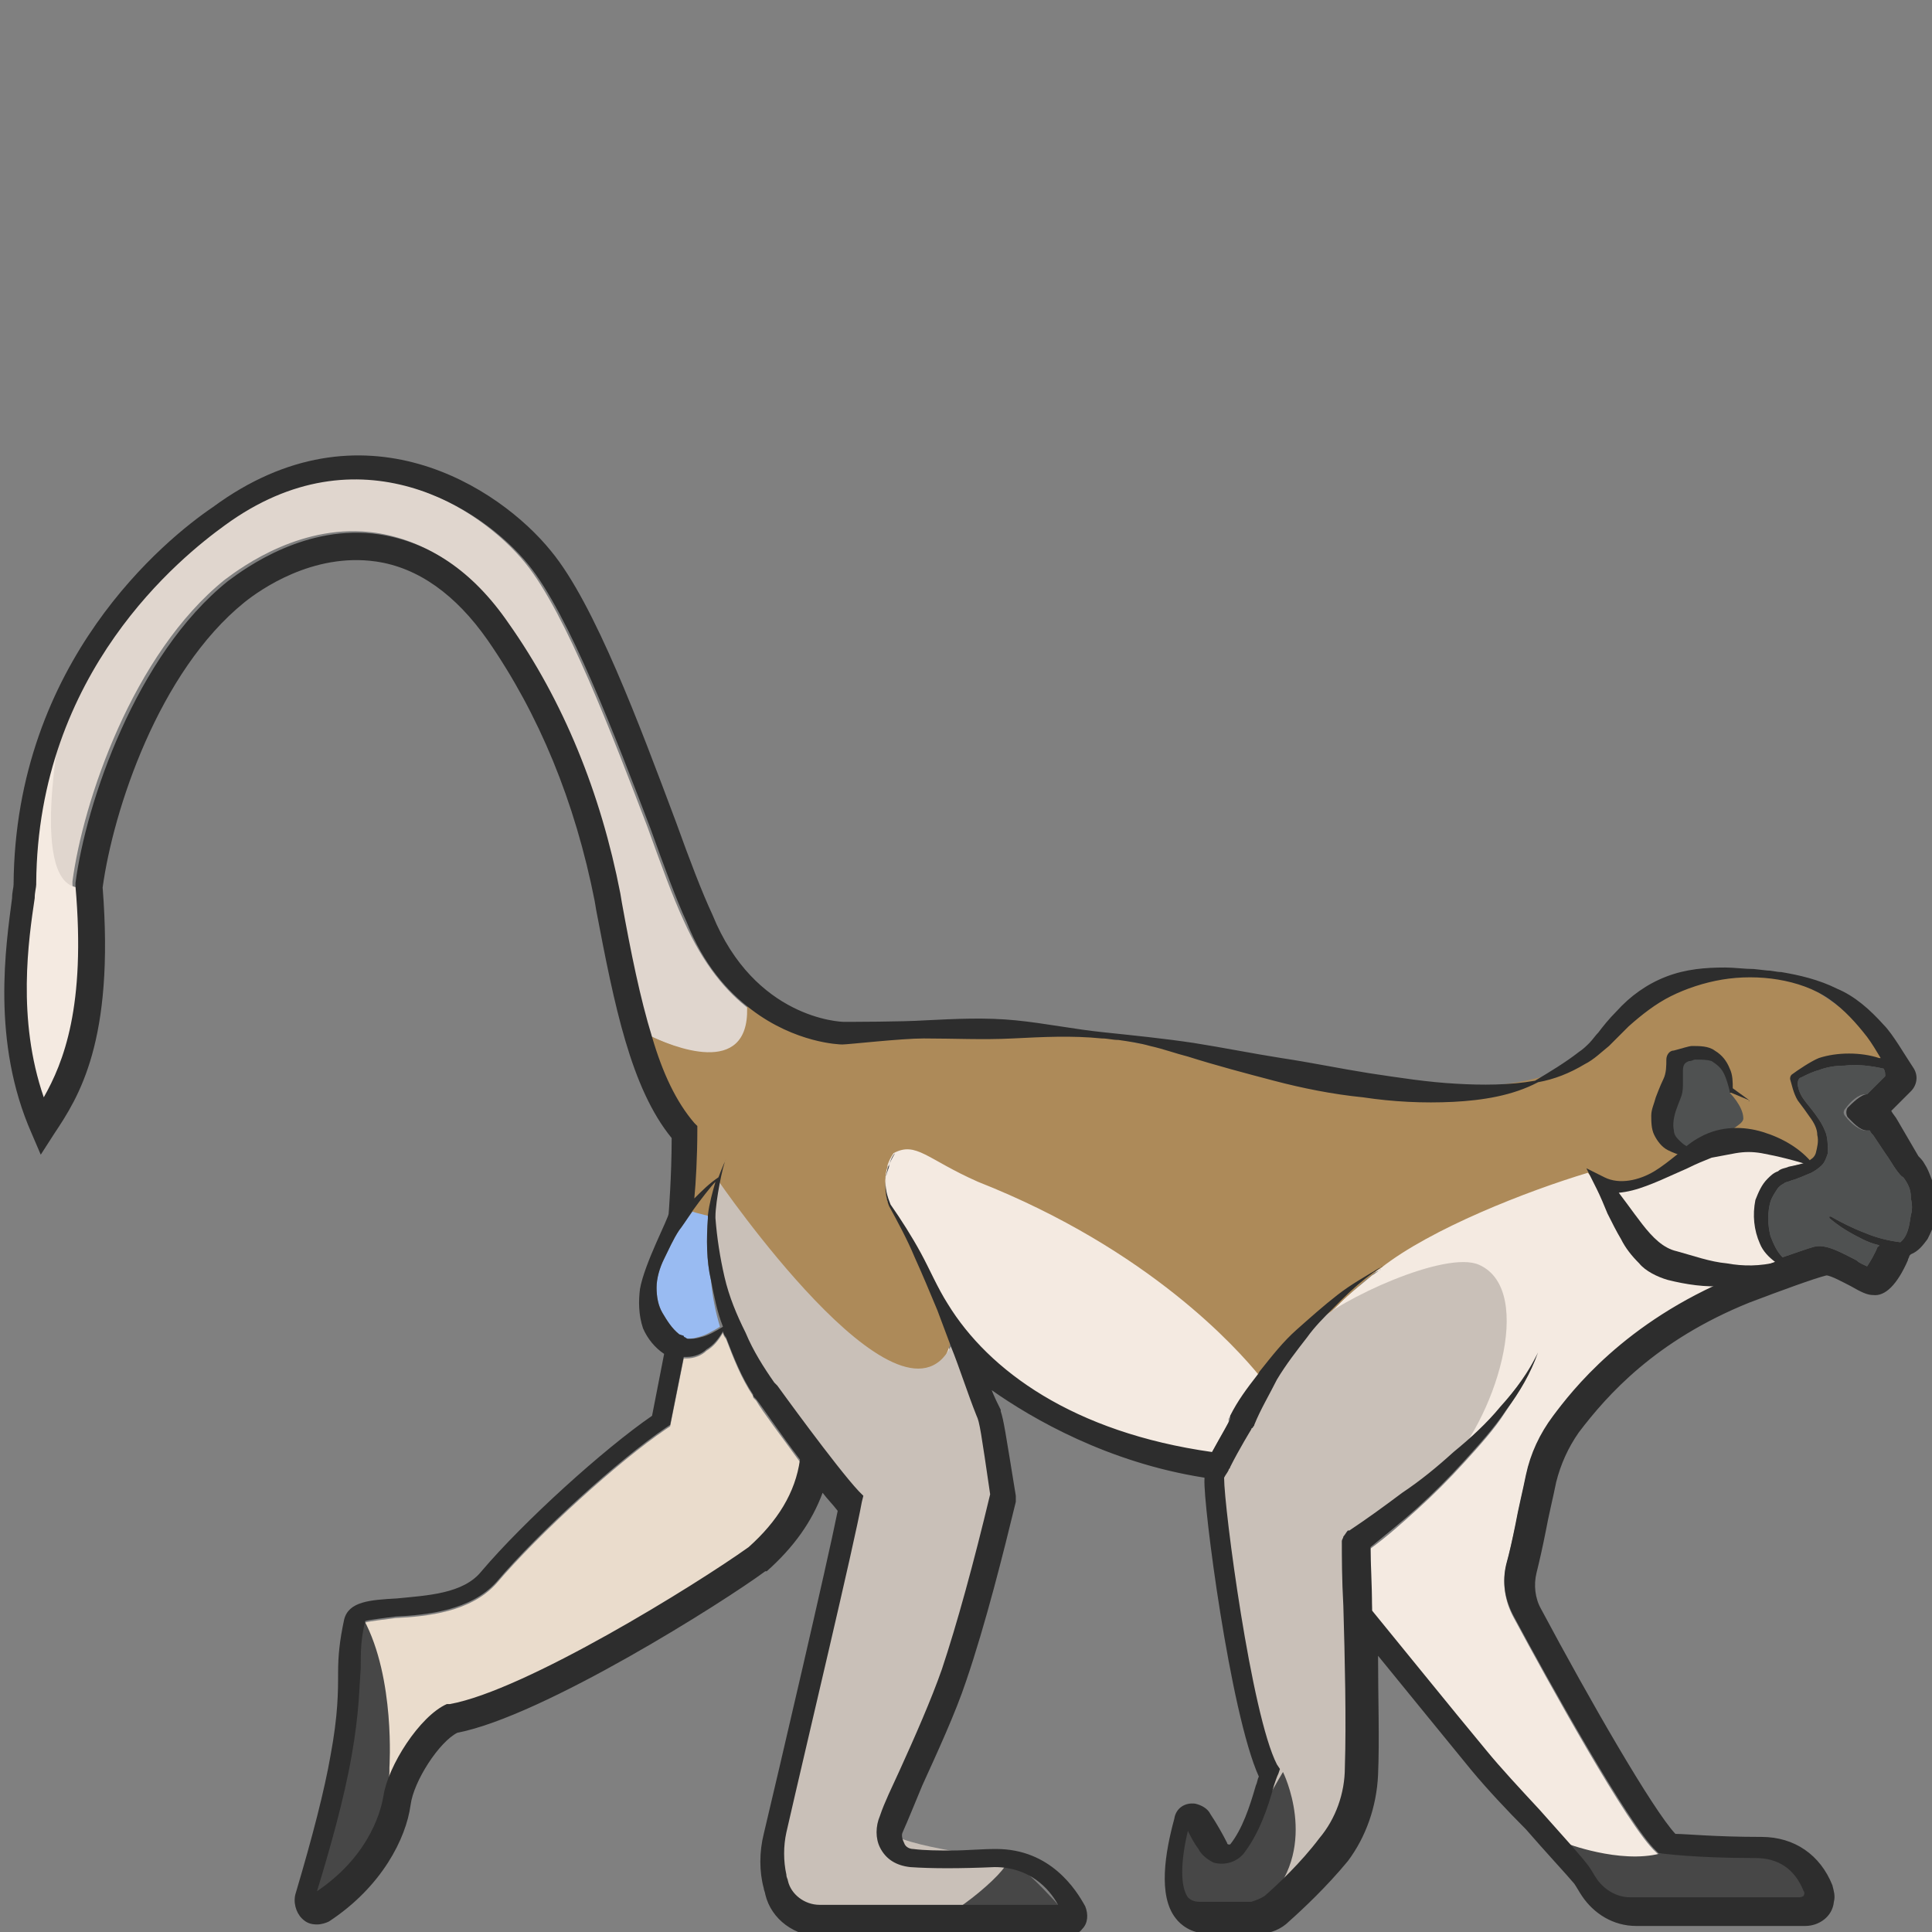 <?xml version="1.0" encoding="utf-8"?>
<!-- Generator: Adobe Illustrator 23.0.0, SVG Export Plug-In . SVG Version: 6.00 Build 0)  -->
<svg version="1.1" id="Layer_1" xmlns="http://www.w3.org/2000/svg" xmlns:xlink="http://www.w3.org/1999/xlink" x="0px" y="0px"
	 viewBox="0 0 128 128" 
width="128" height="128"
style="enable-background:new 0 0 128 128;" xml:space="preserve">
<rect x="0" y="0" width="128" height="128" fill="#808080" stroke="none"/>
<style type="text/css">
	.st0{fill:#E0D6CE;}
	.st1{fill:#2D2D2D;}
	.st2{fill:#4F5151;}
	.st3{fill:#F4EAE1;}
	.st4{fill:#99BBF2;}
	.st5{fill:#474747;}
	.st6{fill:#AD8A59;}
	.st7{fill:#EADCCC;}
	.st8{fill:#C9C0B8;}
</style>
<g>
	<path class="st0" d="M49.7,66.9c0.1,4.6-4.9,2.6-6.7,1.7c-0.8-2.6-1.4-5.6-2-8.9l-0.1-0.6c-1.3-6.7-3.8-12.8-7.4-17.9
		c-2.4-3.5-5.3-5.4-8.6-5.9c-4.8-0.7-8.8,2.2-10,3.1c-6.1,4.9-9.4,14.7-10.1,20l0,0.1l0,0.1c0.7,8-0.8,11.7-2.1,14
		c-1.8-5.2-1-10.5-0.6-13.2c0-0.4,0.1-0.7,0.1-0.9l0-0.1c0.1-14,9.6-21.6,12.5-23.7c8.9-6.5,17.1-1.1,20.1,2.6
		c2.7,3.3,5.8,11.5,8.1,17.5c0.9,2.5,1.7,4.7,2.4,6.2C46.6,63.9,48.1,65.7,49.7,66.9z"/>
	<path class="st1" d="M125,73.7c0,0.7-0.4,1.1-1,1.2c-0.1,0-0.2,0-0.3,0c-0.5,0-1-0.6-1.3-0.9c-0.1-0.2-0.1-0.4,0-0.6
		c0.3-0.3,0.9-0.9,1.3-0.9c0,0,0.1,0,0.1,0C124.5,72.5,125,72.9,125,73.7z"/>
	<path class="st2" d="M126.6,80.5c-0.1,0.7-0.2,1.4-0.7,1.8c-0.8-0.1-1.6-0.3-2.3-0.6c-0.8-0.3-1.6-0.7-2.3-1.1l0,0c0,0-0.1,0-0.1,0
		c0,0,0,0.1,0,0.1c0.7,0.6,1.4,1,2.2,1.4c0.4,0.2,0.7,0.3,1.1,0.4c0,0,0,0.1-0.1,0.1c-0.2,0.5-0.5,1-0.7,1.3
		c-0.2-0.1-0.5-0.2-0.7-0.4c-1-0.5-2-1.1-2.8-0.9c-0.4,0.1-1.2,0.4-2.1,0.7c-0.4-0.4-0.6-0.9-0.8-1.4c-0.2-0.8-0.2-1.6,0-2.3
		c0.1-0.3,0.3-0.6,0.5-0.9c0.1-0.1,0.2-0.2,0.4-0.3c0.1-0.1,0.3-0.1,0.5-0.2c0.4-0.1,0.8-0.3,1.3-0.5c0.2-0.1,0.5-0.3,0.7-0.5
		c0.2-0.2,0.3-0.5,0.4-0.8l0,0c0-0.5,0-1.1-0.2-1.5c-0.2-0.5-0.5-0.9-0.8-1.3c-0.3-0.4-0.6-0.7-0.8-1.1c-0.1-0.2-0.2-0.5-0.2-0.7
		c0-0.2,0.1-0.4,0.2-0.4c0.4-0.2,0.8-0.4,1.2-0.5c0.5-0.2,1.1-0.3,1.7-0.3c0.8-0.1,1.7,0,2.6,0.2c0.1,0.2,0.1,0.3,0.1,0.5l-0.5,0.5
		c-0.2,0.2-0.4,0.4-0.5,0.5l-0.2,0.2c0,0-0.1,0-0.1,0c-0.5,0-1,0.5-1.3,0.9c-0.2,0.2-0.2,0.4,0,0.6c0.3,0.4,0.9,0.9,1.3,0.9
		c0.1,0,0.2,0,0.3,0c0,0.1,0.1,0.2,0.2,0.3l0.8,1.2c0.3,0.4,0.5,0.8,0.8,1.2c0.1,0.1,0.2,0.3,0.4,0.4c0.3,0.4,0.5,0.8,0.5,1.3v0.1
		C126.7,79.8,126.7,80.2,126.6,80.5z"/>
	<path class="st3" d="M123.6,68.8c-0.7-1-1.5-1.9-2.5-2.5c-1-0.7-2.1-1.1-3.4-1.3c-1.2-0.2-2.5-0.2-3.7,0c-1.2,0.2-2.4,0.5-3.4,1.1
		c-1,0.5-2,1.2-2.8,2l-1.3,1.3c-0.5,0.5-1,0.9-1.6,1.2c-1,0.6-2,1-3.1,1.2c-1.7,0.8-3.7,1.2-5.6,1.3c-2,0.1-4,0-6-0.3
		c-2-0.3-3.9-0.7-5.9-1.1c-1.9-0.5-3.8-1-5.7-1.6c-0.8-0.3-1.7-0.5-2.5-0.7c-0.7-0.2-1.4-0.3-2.1-0.4c0,0,0,0,0,0
		c-0.4-0.1-0.7-0.1-1.1-0.1c-2-0.2-3.9-0.1-5.9,0c-2,0.1-3.9,0.1-5.9,0c-1.5,0-5.1,0.4-5.4,0.4c-0.2,0-3.1-0.1-6-2.3
		c0.1,4.6-4.9,2.6-6.7,1.7c0.7,2.4,1.6,4.3,2.8,5.7l0.2,0.2v0.3c0,1.7-0.1,3.5-0.2,4.5c0.5-0.5,1.1-1,1.6-1.4c0,0,0.3-0.8,0.5-1.2
		c-0.1,0.4-0.6,2.9-0.7,3.8c0,0,0,0.1,0,0.1c0,1.3,0.2,2.7,0.6,3.9c0.4,1.3,0.8,2.5,1.4,3.7c0.6,1.1,1.2,2.3,1.9,3.3
		c0.1,0,0.1,0.1,0.2,0.2c0,0.1,3.9,5.4,5.4,7l0.3,0.3L57,99.7c-0.5,2.8-3.6,16.2-5,21.9c-0.2,0.9-0.2,1.9,0,2.8
		c0,0.1,0.1,0.2,0.1,0.4c0.3,1,1.1,1.6,2.1,1.6h15.8c-0.6-1.1-1.9-2.5-4.2-2.5c-2.3,0.1-4.2,0.1-5.6,0c-0.9-0.1-1.6-0.5-2-1.3
		c-0.3-0.7-0.3-1.4,0-2.1c0.4-0.9,0.8-1.9,1.3-3c1-2.2,2.1-4.7,2.8-6.7c1-2.9,2.1-6.9,3.2-11.6c-0.7-4.1-0.8-4.8-0.9-5.2
		c0,0,0,0,0,0c-0.5-1.5-1.1-3.1-1.7-4.6c-0.3-0.8-0.6-1.6-0.9-2.4c-0.5-1.2-1-2.3-1.5-3.5c-0.5-1.1-1.1-2.3-1.7-3.4l0,0l0,0
		c-0.2-0.6-0.3-1.2-0.2-1.8c0-0.3,0.1-0.5,0.2-0.8c0,0,0-0.1,0-0.1c0.1-0.3,0.3-0.5,0.4-0.8c-0.3,0.5-0.5,1.1-0.6,1.7
		c-0.1,0.6,0.1,1.2,0.3,1.7c0.7,1,1.4,2.1,2,3.2c0.6,1.1,1.1,2.3,1.8,3.4c2.7,4.4,8.3,8.5,17.5,9.8c0.6-1.1,1.2-2.1,1.2-2.2
		c0,0,0,0,0-0.1c0,0,0,0,0,0c0,0,0-0.1,0-0.1c0.6-1,1.2-1.9,1.8-2.7c0.1-0.1,0.1-0.2,0.2-0.3c0.7-0.9,1.5-1.8,2.4-2.7
		c0.9-0.8,1.7-1.6,2.7-2.3c0.9-0.7,1.8-1.3,2.8-1.8c0.1,0,0.1-0.1,0.2-0.1c-0.2,0.1-0.4,0.3-0.6,0.4c-0.7,0.6-1.5,1.2-2.1,1.8
		c-0.2,0.2-0.4,0.4-0.5,0.5c0,0-0.1,0-0.1,0.1c-0.6,0.6-1.2,1.3-1.7,1.9c-0.7,0.9-1.4,1.8-2,2.8c-0.6,1-1.1,2-1.5,3l0,0
		c0,0.1-0.1,0.1-0.1,0.2c0,0,0,0.1-0.1,0.1c0,0-0.8,1.4-1.4,2.5c0,0.1-0.1,0.1-0.1,0.2c-0.1,0.2-0.2,0.4-0.3,0.5
		c0,2,1.8,15.7,3.5,19l0.2,0.3l-0.1,0.3c-0.1,0.3-0.2,0.6-0.3,0.8c-0.5,1.5-1,3.2-2,4.5c-0.5,0.6-1.2,0.8-2,0.6
		c-0.4-0.1-0.8-0.5-1-0.9c-0.2-0.4-0.4-0.8-0.7-1.2c-0.5,2.1-0.5,3.7,0,4.4c0.1,0.2,0.3,0.3,0.8,0.3c1.9,0,2.9,0,3.4,0
		c0.3,0,0.7-0.1,0.9-0.4c0.8-0.7,2.4-2.2,3.6-3.8c1-1.3,1.6-3,1.7-4.7c0.1-3,0-7.3-0.1-10.7c0-1.8-0.1-3.4-0.1-4.3
		c0-0.1,0-0.2,0.1-0.3c0-0.2,0.1-0.3,0.3-0.4c0,0,0,0,0.1,0l0,0c1.2-0.8,2.4-1.6,3.5-2.5c1.2-0.9,2.3-1.8,3.4-2.7
		c1.1-1,2.1-1.9,3.1-3c0.9-1.1,1.8-2.2,2.5-3.6c-0.5,1.4-1.3,2.6-2.1,3.8C99,94.7,98,95.8,97,96.9C96,98,95,99,93.9,100
		c-1,0.9-2,1.8-3.1,2.6c0,1,0,2.4,0.1,4c0,0.1,0,0.1,0,0.2c0.4,0.5,5.6,6.9,7.6,9.3c0.9,1.1,2.2,2.5,3.5,3.9
		c1.5,1.6,2.8,3.1,3.3,3.8c0.2,0.3,0.4,0.6,0.5,0.8c0.5,0.8,1.3,1.2,2.2,1.2l11.2,0c0.1,0,0.2-0.1,0.3-0.1c0,0,0.1-0.2,0-0.3
		c-0.6-1.4-1.7-2.2-3.2-2.2c-4.1,0-6.1-0.3-6.2-0.3l-0.2,0l-0.2-0.2c-1.8-1.6-7.2-11.4-9.4-15.5c-0.6-1.1-0.8-2.3-0.5-3.5
		c0.2-0.8,0.4-1.7,0.6-2.6c0.2-1.1,0.5-2.3,0.7-3.3c0.3-1.4,0.9-2.7,1.8-3.9c1.2-1.5,4.7-6.2,12-9.2c0.9-0.4,1.9-0.7,2.8-1.1
		c-0.4-0.3-0.8-0.8-1-1.2c-0.4-0.9-0.6-1.9-0.3-2.9c0.1-0.5,0.4-1,0.8-1.4c0.2-0.2,0.4-0.4,0.7-0.5c0.2-0.1,0.5-0.2,0.7-0.3
		c0.4-0.1,0.9-0.2,1.2-0.3c0.3-0.1,0.5-0.3,0.6-0.6c0.1-0.4,0.1-0.8,0.1-1.2c-0.1-0.4-0.3-0.8-0.5-1.2c-0.3-0.4-0.5-0.8-0.8-1.1
		c-0.4-0.5-0.4-1.1-0.5-1.4c0-0.1,0-0.2,0.1-0.3c0.3-0.3,1.2-0.9,1.8-1.1c0.6-0.2,1.3-0.3,2-0.3c0.7,0,1.3,0.1,2,0.3
		c0,0,0.1,0,0.1,0C124.2,69.7,123.9,69.2,123.6,68.8z M115.9,73C115.9,73,115.9,73,115.9,73l-1.2-0.5l-0.1,0l0-0.1
		c-0.1-0.4-0.2-0.8-0.4-1.2c-0.2-0.4-0.5-0.6-0.8-0.8c-0.3-0.1-0.7-0.1-1.1-0.1c-0.1,0-0.2,0.1-0.4,0.1c-0.3,0.1-0.4,0.3-0.4,0.6
		c0,0.2,0,0.5,0,0.8c0,0.3,0,0.6-0.1,0.9c-0.1,0.3-0.2,0.5-0.3,0.8c-0.2,0.5-0.3,1.1-0.2,1.5c0,0.2,0.1,0.4,0.3,0.6
		c0.2,0.2,0.4,0.4,0.7,0.5l0.2,0.1l0,0c0.1,0.3-0.2,0.7-0.4,0.6h0c0,0,0,0-0.1,0c-0.4-0.1-0.7-0.2-1.1-0.4c-0.4-0.2-0.7-0.6-0.9-1
		c-0.2-0.4-0.2-0.9-0.2-1.3c0-0.4,0.2-0.8,0.3-1.2c0,0,0.3-0.8,0.5-1.2c0.2-0.4,0.2-0.9,0.2-1.3c0-0.3,0.2-0.6,0.5-0.6
		c0.4-0.1,1-0.3,1.2-0.3c0.5,0,1.1,0,1.5,0.3c0.5,0.3,0.8,0.7,1,1.2c0.2,0.4,0.2,0.9,0.2,1.3L115.9,73
		C115.9,72.9,115.9,72.9,115.9,73z"/>
	<path class="st4" d="M47.7,87.9c-0.5,0.3-1,0.6-1.5,0.7c-0.3,0.1-0.6,0.1-0.8,0.1c-0.1,0-0.2-0.1-0.2-0.1c0,0-0.1,0-0.1-0.1
		L45,88.4c-0.5-0.4-0.8-0.9-1.1-1.4c-0.3-0.5-0.4-1.1-0.4-1.7c0-0.6,0.2-1.3,0.5-1.9c0.3-0.6,0.6-1.3,1-1.9c0.1-0.2,1.8-2.5,2.4-3.2
		c-0.2,0.8-0.4,1.6-0.5,2.4c-0.1,1.4-0.1,2.8,0.2,4.1C47.2,85.9,47.4,86.9,47.7,87.9z"/>
	<path class="st5" d="M103.7,122.1c0,0,3.6,1.4,6.3,0.7c1.2-0.3,6.7-0.5,7.8,0c1.1,0.5,3.3,2.5,2.1,3.5c-1.2,1-12.2,0.6-12.9,0.3
		c-0.7-0.3-3.4-3.6-3.4-3.6L103.7,122.1z"/>
	<path class="st6" d="M125.9,70.2c-1.7,0-5,0.3-6.1,0.8c-0.3,0.2-1,0.3-0.8,0.9c0.2,0.6,1.1,1.9,1.5,2.9c0.5,1,0.2,2.3,0.2,2.3
		s-1.9-0.6-3.7-0.9c-2-0.3-4-0.4-3.5-1.5c-0.1-0.4,0.2-1.3,0.2-1.9c-0.3-0.2,1.1-0.6,1.1-0.6s-0.7-3.4-3.8-2.1
		c0,0.8-0.3,2.1-0.6,2.5c-0.3,0.5-0.6,1.9-0.2,2.2c0.3,0.3,1,1.6,1.3,2h0c0,0.1,0.1,0.2,0.1,0.2s-4.4,3.2-6.4,0.7
		c-4,1.2-10.4,3.7-13.7,6.3c-0.1,0.1-0.2,0.1-0.3,0.2c0,0-0.1,0.1-0.1,0.1c-1,0.8-1.9,1.6-2.7,2.4c0,0-0.1,0-0.1,0.1
		c-2.9,2.7-4.6,4.7-4.6,4.7s-0.1-0.1-0.3-0.4c-1.4-1.7-7.2-8.3-18.6-12.8c-3.4-1.5-4.1-2.7-5.6-1.9c-0.2,0.3-0.3,0.5-0.4,0.8
		c0,0,0,0.1,0,0.1c-0.2,0.6-0.2,1.2,0,2.3c2.2,3.3,4.3,8.9,4.3,8.9s-0.1,0.3-0.2,0.7c-0.4,1.2-1.6,3.4-3.9,2.5
		c-3-1.2-9-8.5-10.1-9.9c-0.5-0.6-1.2-1-1.8-1.2c-0.1,0-0.3-0.1-0.4-0.1c-0.4-0.1-0.8-0.2-1-0.3c0,0-0.1,0-0.1-0.1
		c-0.1-0.1,0.4-2.9-0.8-5.3c-1.5-3-2.7-6.5-2.7-6.6c0,0,0.3,0.2,0.7,0.3c1.8,0.9,6.8,2.9,6.7-1.7c0-0.3,0-0.5-0.1-0.8
		c3.2,2,1.5,2.6,7.2,2.7c5.6,0.1,11.4-0.5,13.8-0.4c0.8,0,2,0.2,3.4,0.5c0,0,0,0,0,0c0.7,0.1,1.4,0.3,2.1,0.4
		c2.1,0.4,4.4,0.9,6.3,1.3c3.9,0.8,9.3,1.8,14.2,1.6c4.9-0.2,8-1,9.9-3.2c2-2.3,5.9-5.8,12.4-4.1C121.3,65.9,125.6,69.6,125.9,70.2z
		"/>
	<path class="st2" d="M114.6,72.4c0,0,0.9,0.9,0.9,1.7c0,0.5-1.4,0.8-0.6,1.2c-0.7,0.4-2.9,1.3-3,1.3c-0.1,0-2-1.1-1.6-2.6
		c0.4-1.5,1-3.1,0.9-3.4c-0.1-0.2,0-0.9,1.2-0.7s2.1,1.1,2.3,1.8C114.8,72.3,114.6,72.4,114.6,72.4z"/>
	<path class="st7" d="M53.1,97c-0.4,2-1.5,3.9-3.5,5.6c-3.5,2.5-14.8,9.5-19.8,10.4l-0.2,0c-1.8,0.8-3.9,4.1-4.2,6.1
		c-0.1,0.6-0.7,3.8-4.4,6.3c0.8-2.6,1.8-6.1,2.3-9c0.5-2.8,0.5-4.5,0.6-5.8c0-1.1,0-1.9,0.3-3.1c0.3-0.1,1.3-0.2,2-0.3
		c2.1-0.1,5-0.4,6.7-2.3c2.8-3.3,8.1-8.1,11.2-10.2l0.3-0.2l0.9-4.5c0.1,0,0.1,0,0.2,0c0.5,0,1-0.2,1.3-0.5c0.5-0.3,0.8-0.7,1.1-1.2
		c0,0.1,0.1,0.3,0.2,0.4c0.5,1.3,1,2.6,1.8,3.8c0,0,0,0,0,0.1c0.1,0.1,0.1,0.1,0.2,0.2C50.5,93.5,51.8,95.2,53.1,97z"/>
	<path class="st1" d="M115.9,72.9C115.9,73,115.8,73,115.9,72.9l-1.2-0.5l-0.1,0l0-0.1c-0.1-0.4-0.2-0.8-0.4-1.2
		c-0.2-0.4-0.5-0.6-0.8-0.8c-0.3-0.1-0.7-0.1-1.1-0.1c-0.1,0-0.2,0.1-0.4,0.1c-0.3,0.1-0.4,0.3-0.4,0.6c0,0.2,0,0.5,0,0.8
		c0,0.3,0,0.6-0.1,0.9c-0.1,0.3-0.2,0.5-0.3,0.8c-0.2,0.5-0.3,1.1-0.2,1.5c0,0.2,0.1,0.4,0.3,0.6c0.2,0.2,0.4,0.4,0.7,0.5l0.2,0.1
		l0,0c0.2,0.4,0.1,0.4,0.2,0.8c0,0,0,0.1,0,0.1c0,0,0,0-0.1,0c-0.3-0.2-0.3-0.1-0.6-0.4c-0.4-0.1-0.7-0.2-1.1-0.4
		c-0.4-0.2-0.7-0.6-0.9-1c-0.2-0.4-0.2-0.9-0.2-1.3c0-0.4,0.2-0.8,0.3-1.2c0,0,0.3-0.8,0.5-1.2c0.2-0.4,0.2-0.9,0.2-1.3
		c0-0.3,0.2-0.6,0.5-0.6c0.4-0.1,1-0.3,1.2-0.3c0.5,0,1.1,0,1.5,0.3c0.5,0.3,0.8,0.7,1,1.2c0.2,0.4,0.2,0.9,0.2,1.3L115.9,72.9
		C115.9,72.9,115.9,72.9,115.9,72.9z"/>
	<path class="st5" d="M65.9,123.9c0,0-4.6,2.5-8.4,2.5c0.2,0.9,2.6,1.1,2.6,1.1l10.8-0.4c0,0-3.3-3.9-4.3-3.9
		C65.6,123.1,65.9,123.9,65.9,123.9z"/>
	<path class="st5" d="M25.8,117.1c0,0,0.4-5.9-1.7-9.8c-0.4,2.6-4.2,17.7-4.2,18.4s1.6,0.6,2.1-0.1
		C22.7,124.8,25.9,120.4,25.8,117.1z"/>
	<path class="st8" d="M87,87.8c1.7-1.7,8.8-5,11-4c3.8,1.7,1,10.5-2.4,13.7c-5.3,5-5.4,4.7-5.7,4.7c-0.3,0,0.7,15.2,0.1,16.7
		c-0.6,1.5-3.6,6.6-5.1,7.1c-1.5,0.5-2.5-3.7-2.1-4.5c0.4-0.8,1.9-3.5,1-5c-0.9-1.6-3-17.1-3.1-18.7c-0.1-1.6,4.1-7.8,5.6-9.4
		C86.6,88.3,86.8,88.1,87,87.8z"/>
	<path class="st8" d="M47.5,78.1c0,0,12.1,17.7,15.5,11.1c2.1,4.9,4.4,7.6,3.2,11.2c-1.2,3.6-7.3,19.6-7.4,20.7s6.9,1.9,7.8,2.1
		s-3.8,4.2-5.2,4.2c-1.4,0-8.1,0.4-8.8-0.5c-0.8-0.9-2-4.7-1.5-6.2s5.1-20.7,5.2-21.3C55,98.2,50.7,93,50,92s-3-7.3-2.9-9.5
		C47.1,80.3,47.5,78.1,47.5,78.1z"/>
	<path class="st3" d="M4.1,47.7c0,0-2.3,11.3,1.3,11.1c0.2,4.6-0.2,12.4-2.5,15C1.8,72.5,0.6,63,0.8,60.6
		C1.3,52.3,4.1,47.7,4.1,47.7z"/>
	<path class="st5" d="M85,117.4c0,0,2.4,4.8-0.9,8.4c-1.3,1.1-3.2,1.1-3.5,1.1c-0.3,0.1-2.9-0.7-2.8-1.9c0.1-1.2,1-4.5,1-4.5
		l1.4,2.5c0,0,1.9,0.3,2.5-1.2C83.2,120.4,85,117.4,85,117.4z"/>
	<path class="st1" d="M127.5,77.1c-0.1-0.2-0.3-0.4-0.4-0.5l-0.7-1.2l-0.7-1.2c-0.1-0.2-0.3-0.4-0.4-0.6v0l0.5-0.5l0.8-0.8
		c0.4-0.4,0.5-1,0.2-1.5c-0.6-0.9-1.4-2.3-2-2.9c-0.9-1-1.9-1.9-3.1-2.4c-1.2-0.6-2.5-0.9-3.7-1.1c-0.3,0-0.6-0.1-0.9-0.1l-0.9-0.1
		c-0.6,0-1.3-0.1-1.9-0.1c-1.3,0-2.6,0.1-3.9,0.6c-1.3,0.5-2.4,1.3-3.3,2.3c-0.5,0.5-0.9,1-1.2,1.4c-0.2,0.2-0.4,0.5-0.6,0.7
		c-0.2,0.2-0.4,0.4-0.7,0.6c-0.9,0.7-1.9,1.3-2.9,1.9c-1.7,0.3-3.5,0.3-5.2,0.2c-1.9-0.1-3.8-0.4-5.8-0.7c-1.9-0.3-3.8-0.7-5.8-1
		c-1.9-0.3-3.9-0.7-5.8-1c-2-0.3-4-0.5-5.9-0.7c-2-0.2-3.9-0.6-5.9-0.8c-2-0.2-4-0.1-6,0c-1.5,0.1-5,0.1-5.4,0.1
		c-0.2,0-5.9-0.2-8.7-7.1c-0.7-1.5-1.5-3.6-2.4-6.1c-2.4-6.4-5.4-14.5-8.3-18c-3.4-4.2-12.5-10.2-22.4-2.9
		c-3.1,2.1-13.1,10.2-13.2,25c0,0.2-0.1,0.5-0.1,0.9c-0.4,3.1-1.4,9.5,1.3,15.6l0.6,1.4l0.9-1.4c1.6-2.4,4-6.1,3.2-16.3
		c0.7-5.1,3.7-14.3,9.4-18.9c1-0.8,4.5-3.3,8.7-2.7c2.8,0.4,5.3,2.2,7.4,5.2c3.4,4.9,5.8,10.7,7.1,17.3l0.1,0.6
		c1.2,6.3,2.3,11.8,5,15.1c0,2.5-0.2,5-0.2,5c0,0.3-1.6,3.3-1.9,5c-0.1,0.8-0.1,1.7,0.2,2.6c0.3,0.7,0.8,1.3,1.4,1.7c0,0,0,0,0,0
		l-0.8,4.1c-3.2,2.2-8.5,7-11.3,10.3c-1.2,1.5-3.6,1.6-5.6,1.8c-1.8,0.1-3.2,0.2-3.5,1.4c-0.3,1.4-0.4,2.4-0.4,3.5
		c0,1.3,0,2.8-0.5,5.5c-0.4,2.3-1.2,5.4-2.3,9.1c-0.2,0.6,0,1.3,0.4,1.7c0.3,0.3,0.6,0.4,1,0.4c0.3,0,0.6-0.1,0.8-0.2
		c3.5-2.3,5.1-5.5,5.4-7.7c0.2-1.6,1.9-4.2,3.1-4.8c5.7-1.1,17.7-8.7,20.4-10.7l0.1,0c1.8-1.6,3-3.3,3.7-5.2c0.3,0.4,0.7,0.8,1,1.2
		c-0.7,3.5-3.9,17.2-4.9,21.4c-0.3,1.2-0.3,2.5,0,3.6c0,0.1,0.1,0.3,0.1,0.4c0.4,1.7,2,2.8,3.7,2.8h16.2c0.4,0,0.9-0.2,1.1-0.5
		c0.4-0.4,0.4-1,0.2-1.5c-0.6-1.1-2.3-3.8-5.9-3.8c-1,0-2,0.1-2.9,0.1c-1,0-1.8,0-2.6-0.1c-0.2,0-0.5-0.1-0.6-0.4
		c-0.1-0.2-0.2-0.5-0.1-0.7c0.4-0.9,0.8-1.9,1.3-3.1c1-2.2,2.2-4.8,2.9-6.9c1.3-3.8,2.5-8.6,3.3-11.9l0-0.2l0-0.2
		c-0.7-4.3-0.8-5-1-5.6c0,0,0,0,0-0.1c0,0,0,0,0,0c0,0,0,0,0,0c0,0,0,0,0,0c-0.2-0.4-0.4-0.8-0.6-1.3c2.7,1.9,7.7,4.8,14.1,5.8
		l0,0.1c-0.1,1.6,1.7,15.5,3.6,19.7c-0.1,0.2-0.1,0.4-0.2,0.6c-0.4,1.4-0.9,2.9-1.7,3.9c0,0,0,0-0.1,0c0,0-0.1,0-0.1-0.1
		c-0.3-0.6-0.7-1.3-1.1-1.9c-0.2-0.4-0.6-0.6-1-0.7c-0.7-0.1-1.3,0.3-1.4,1c-0.6,2.2-1.1,5.1,0.1,6.6c0.3,0.4,1,1,2.1,1
		c1.5,0,2.7,0,3.5,0c0.7,0,1.4-0.3,1.9-0.8c0.9-0.8,2.5-2.3,3.9-4c1.2-1.6,1.9-3.6,2-5.7c0.1-2.3,0-5.2,0-7.9
		c1.8,2.2,4.8,5.9,6.2,7.6c1,1.2,2.3,2.6,3.6,3.9c1.3,1.5,2.7,3,3.2,3.6c0.2,0.3,0.3,0.5,0.5,0.8c0.8,1.2,2.1,2,3.6,2l11.2,0
		c0,0,0,0,0,0c0.9,0,1.8-0.6,1.9-1.6c0.1-0.4,0-0.7-0.1-1.1c-0.8-2-2.5-3.2-4.7-3.2c-3.1,0-5-0.2-5.7-0.2c-1.5-1.6-5.7-8.9-8.9-14.9
		c-0.4-0.7-0.5-1.6-0.3-2.4c0.2-0.8,0.4-1.7,0.6-2.7c0.2-1.1,0.5-2.3,0.7-3.3c0.3-1.2,0.8-2.3,1.5-3.3c1.9-2.5,5.1-6.1,11.3-8.6
		c2.1-0.8,4.3-1.6,5.1-1.8c0.3,0,1.2,0.5,1.6,0.7c0.7,0.4,1.1,0.6,1.5,0.6c0.8,0.1,1.6-0.7,2.3-2.3c0-0.1,0.1-0.2,0.1-0.3l0.1-0.1
		c0.5-0.2,0.8-0.6,1.1-1c0.2-0.4,0.4-0.8,0.5-1.3c0.1-0.4,0.2-0.9,0.2-1.3c0-0.1,0-0.2,0-0.4C128,78.4,127.9,77.7,127.5,77.1z
		 M43.5,85.3c0-0.6,0.2-1.3,0.5-1.9c0.3-0.6,0.6-1.3,1-1.9c0.1-0.1,0.5-0.7,0.9-1.3c0.5-0.7,1.2-1.6,1.5-1.9
		c-0.2,0.7-0.4,1.4-0.5,2.2c0,0.1,0,0.1,0,0.2c-0.1,1.4-0.1,2.8,0.2,4.1c0.2,1,0.4,2.1,0.8,3.1c-0.5,0.3-1,0.6-1.5,0.7
		c-0.3,0.1-0.6,0.1-0.8,0.1c-0.1,0-0.2-0.1-0.2-0.1c0,0-0.1,0-0.1-0.1L45,88.4c-0.5-0.4-0.8-0.9-1.1-1.4
		C43.6,86.5,43.5,85.9,43.5,85.3z M49.6,102.5c-3.5,2.5-14.8,9.5-19.8,10.4l-0.2,0c-1.8,0.8-3.9,4.1-4.2,6.1
		c-0.1,0.6-0.7,3.8-4.4,6.3c0.8-2.6,1.8-6.1,2.3-9c0.5-2.8,0.5-4.5,0.6-5.8c0-1.1,0-1.9,0.3-3.1c0.3-0.1,1.3-0.2,2-0.3
		c2.1-0.1,5-0.4,6.7-2.3c2.8-3.3,8.1-8.1,11.2-10.2l0.3-0.2l0.9-4.5c0.1,0,0.1,0,0.2,0c0.5,0,1-0.2,1.3-0.5c0.5-0.3,0.8-0.7,1.1-1.2
		c0,0.1,0.1,0.3,0.2,0.4c0.5,1.3,1,2.6,1.8,3.8c0,0,0,0,0,0.1c0.1,0.1,0.1,0.1,0.2,0.2c0.4,0.5,1.6,2.3,2.9,4
		C52.7,98.9,51.5,100.8,49.6,102.5z M114.9,84.6c-7.3,3-10.8,7.6-12,9.2c-0.9,1.2-1.5,2.5-1.8,3.9c-0.2,1-0.5,2.2-0.7,3.3
		c-0.2,1-0.4,1.9-0.6,2.6c-0.3,1.2-0.1,2.4,0.5,3.5c2.2,4.1,7.6,13.8,9.4,15.5l0.2,0.2l0.2,0c0.1,0,2.1,0.3,6.2,0.3
		c1.5,0,2.6,0.7,3.2,2.2c0.1,0.1,0,0.3,0,0.3c0,0-0.1,0.1-0.3,0.1l-11.2,0c-0.9,0-1.7-0.5-2.2-1.2c-0.2-0.3-0.3-0.5-0.5-0.8
		c-0.5-0.7-1.8-2.1-3.3-3.8c-1.3-1.4-2.6-2.8-3.5-3.9c-2-2.4-7.1-8.7-7.6-9.3c0-0.1,0-0.1,0-0.2c0-1.6-0.1-3-0.1-4
		c1.1-0.9,2.1-1.7,3.1-2.6c1.1-1,2.1-2,3.1-3.1c1-1.1,2-2.2,2.8-3.4c0.9-1.2,1.6-2.4,2.1-3.8c-0.6,1.3-1.5,2.5-2.5,3.6
		c-0.9,1.1-2,2.1-3.1,3c-1.1,1-2.2,1.9-3.4,2.7c-1.2,0.9-2.3,1.7-3.5,2.5l0,0c0,0,0,0-0.1,0c-0.1,0.1-0.2,0.3-0.3,0.4
		c0,0.1-0.1,0.2-0.1,0.3c0,1,0,2.5,0.1,4.3c0.1,3.4,0.2,7.7,0.1,10.7c0,1.7-0.6,3.4-1.7,4.7c-1.2,1.6-2.8,3.1-3.6,3.8
		c-0.3,0.2-0.6,0.3-0.9,0.4c-0.5,0-1.6,0-3.4,0c-0.5,0-0.7-0.2-0.8-0.3c-0.5-0.7-0.5-2.3,0-4.4c0.2,0.4,0.4,0.8,0.7,1.2
		c0.2,0.4,0.6,0.7,1,0.9c0.7,0.2,1.5,0,2-0.6c1-1.3,1.6-3,2-4.5c0.1-0.3,0.2-0.6,0.3-0.8l0.1-0.3l-0.2-0.3c-1.7-3.3-3.5-17-3.5-19
		c0.1-0.2,0.2-0.3,0.3-0.5c0-0.1,0.1-0.1,0.1-0.2c0.6-1.2,1.4-2.5,1.4-2.5c0,0,0-0.1,0.1-0.1c0-0.1,0.1-0.1,0.1-0.2l0,0
		c0.4-1,1-2,1.5-3c0.6-1,1.3-1.9,2-2.8c0.5-0.7,1.1-1.3,1.7-1.9c0,0,0.1-0.1,0.1-0.1c0.2-0.2,0.4-0.4,0.5-0.5
		c0.7-0.7,1.4-1.3,2.1-1.8c0.2-0.1,0.4-0.3,0.6-0.4c-0.1,0-0.1,0.1-0.2,0.1c-1,0.6-1.9,1.1-2.8,1.8c-0.9,0.7-1.8,1.5-2.7,2.3
		c-0.9,0.8-1.6,1.7-2.4,2.7c-0.1,0.1-0.1,0.2-0.2,0.3c-0.7,0.9-1.3,1.7-1.8,2.7c0,0,0,0.1,0,0.1c0,0,0,0,0,0c0,0,0,0,0,0.1
		c0,0.1-0.6,1.1-1.2,2.2c-9.2-1.3-14.8-5.4-17.5-9.8c-0.7-1.1-1.2-2.3-1.8-3.4c-0.6-1.1-1.3-2.2-2-3.2c-0.2-0.5-0.4-1.1-0.3-1.7
		c0-0.6,0.3-1.2,0.6-1.7c-0.2,0.2-0.3,0.5-0.4,0.8c0,0,0,0.1,0,0.1c-0.1,0.3-0.2,0.5-0.2,0.8c-0.1,0.6,0,1.3,0.2,1.8l0,0l0,0
		c0.6,1.1,1.2,2.2,1.7,3.4c0.5,1.1,1,2.3,1.5,3.5c0.3,0.8,0.6,1.6,0.9,2.4c0.6,1.5,1.1,3.1,1.7,4.6c0,0,0,0,0,0
		c0.2,0.4,0.3,1.1,0.9,5.2c-1.1,4.6-2.2,8.6-3.2,11.6c-0.7,2-1.8,4.5-2.8,6.7c-0.5,1.1-1,2.1-1.3,3c-0.3,0.7-0.3,1.5,0,2.1
		c0.4,0.8,1.1,1.2,2,1.3c1.4,0.1,3.3,0.1,5.6,0c2.3,0,3.6,1.4,4.2,2.5H54.3c-1,0-1.9-0.7-2.1-1.6c0-0.1-0.1-0.2-0.1-0.4
		c-0.2-0.9-0.2-1.9,0-2.8c1.3-5.7,4.5-19.1,5-21.9l0.1-0.4l-0.3-0.3c-1.5-1.6-5.4-7-5.4-7c-0.1-0.1-0.1-0.1-0.2-0.2
		c-0.7-1-1.4-2.1-1.9-3.3c-0.6-1.2-1.1-2.4-1.4-3.7c-0.3-1.3-0.5-2.6-0.6-3.9c0,0,0-0.1,0-0.1c0-1,0.5-3.5,0.7-3.8
		c-0.2,0.4-0.5,1.2-0.5,1.2c-0.6,0.4-1.1,0.9-1.6,1.4c0.1-1,0.2-2.8,0.2-4.5v-0.3l-0.2-0.2c-1.2-1.4-2.1-3.3-2.8-5.7
		c-0.8-2.6-1.4-5.6-2-8.9l-0.1-0.6c-1.3-6.7-3.8-12.8-7.4-17.9c-2.4-3.5-5.3-5.4-8.6-5.9c-4.8-0.7-8.8,2.2-10,3.1
		c-6.1,4.9-9.4,14.7-10.1,20l0,0.1l0,0.1c0.7,8-0.8,11.7-2.1,14c-1.8-5.2-1-10.5-0.6-13.2c0-0.4,0.1-0.7,0.1-0.9l0-0.1
		c0.1-14,9.6-21.6,12.5-23.7c8.9-6.5,17.1-1.1,20.1,2.6c2.7,3.3,5.8,11.5,8.1,17.5c0.9,2.5,1.7,4.7,2.4,6.2c1.1,2.8,2.7,4.6,4.3,5.8
		c2.9,2.2,5.8,2.3,6,2.3c0.4,0,3.9-0.4,5.4-0.4c2,0,3.9,0.1,5.9,0c2-0.1,3.9-0.2,5.9,0c0.4,0,0.7,0.1,1.1,0.1c0,0,0,0,0,0
		c0.7,0.1,1.4,0.2,2.1,0.4c0.9,0.2,1.7,0.5,2.5,0.7c1.9,0.6,3.8,1.1,5.7,1.6c1.9,0.5,3.9,0.9,5.9,1.1c2,0.3,4,0.4,6,0.3
		c1.9-0.1,3.9-0.4,5.6-1.3c1.1-0.2,2.1-0.6,3.1-1.2c0.6-0.3,1.1-0.8,1.6-1.2l1.3-1.3c0.9-0.8,1.8-1.5,2.8-2c1-0.5,2.2-0.9,3.4-1.1
		c1.2-0.2,2.5-0.2,3.7,0c1.2,0.2,2.4,0.6,3.4,1.3c1,0.7,1.8,1.6,2.5,2.5c0.3,0.4,0.6,0.9,0.9,1.4c0,0-0.1,0-0.1,0
		c-0.6-0.2-1.3-0.3-2-0.3c-0.7,0-1.4,0.1-2,0.3c-0.5,0.2-1.4,0.8-1.8,1.1c-0.1,0.1-0.1,0.2-0.1,0.3c0.1,0.3,0.2,0.9,0.5,1.4
		c0.3,0.4,0.6,0.8,0.8,1.1c0.3,0.4,0.5,0.8,0.5,1.2c0.1,0.4,0,0.8-0.1,1.2c-0.1,0.3-0.3,0.4-0.6,0.6c-0.3,0.1-0.7,0.2-1.2,0.3
		c-0.2,0.1-0.5,0.1-0.7,0.3c-0.3,0.1-0.5,0.3-0.7,0.5c-0.4,0.4-0.6,0.9-0.8,1.4c-0.2,1-0.1,2,0.3,2.9c0.2,0.5,0.6,0.9,1,1.2
		C116.8,83.9,115.8,84.3,114.9,84.6z M126.6,80.5c-0.1,0.7-0.2,1.4-0.7,1.8c-0.8-0.1-1.6-0.3-2.3-0.6c-0.8-0.3-1.6-0.7-2.3-1.1l0,0
		c0,0-0.1,0-0.1,0c0,0,0,0.1,0,0.1c0.7,0.6,1.4,1,2.2,1.4c0.4,0.2,0.7,0.3,1.1,0.4c0,0,0,0.1-0.1,0.1c-0.2,0.5-0.5,1-0.7,1.3
		c-0.2-0.1-0.5-0.2-0.7-0.4c-1-0.5-2-1.1-2.8-0.9c-0.4,0.1-1.2,0.4-2.1,0.7c-0.4-0.4-0.6-0.9-0.8-1.4c-0.2-0.8-0.2-1.6,0-2.3
		c0.1-0.3,0.3-0.6,0.5-0.9c0.1-0.1,0.2-0.2,0.4-0.3c0.1-0.1,0.3-0.1,0.5-0.2c0.4-0.1,0.8-0.3,1.3-0.5c0.2-0.1,0.5-0.3,0.7-0.5
		c0.2-0.2,0.3-0.5,0.4-0.8l0,0c0-0.5,0-1.1-0.2-1.5c-0.2-0.5-0.5-0.9-0.8-1.3c-0.3-0.4-0.6-0.7-0.8-1.1c-0.1-0.2-0.2-0.5-0.2-0.7
		c0-0.2,0.1-0.4,0.2-0.4c0.4-0.2,0.8-0.4,1.2-0.5c0.5-0.2,1.1-0.3,1.7-0.3c0.8-0.1,1.7,0,2.6,0.2c0.1,0.2,0.1,0.3,0.1,0.5l-0.5,0.5
		c-0.2,0.2-0.4,0.4-0.5,0.5l-0.2,0.2l-0.3,0.3l-0.4,0.5l0.3,0.6c0.2,0.3,0.4,0.7,0.6,1c0,0.1,0.1,0.2,0.2,0.3l0.8,1.2
		c0.3,0.4,0.5,0.8,0.8,1.2c0.1,0.1,0.2,0.3,0.4,0.4c0.3,0.4,0.5,0.8,0.5,1.3v0.1C126.7,79.8,126.7,80.2,126.6,80.5z"/>
	<g>
		<path class="st1" d="M120.2,77.3c-1.2-0.4-2.4-0.7-3.5-0.9c-0.6-0.1-1.1-0.1-1.7,0c-0.5,0.1-1.1,0.2-1.6,0.3
			c-0.5,0.2-1,0.4-1.6,0.7l-1.8,0.8c-1.2,0.5-2.4,1-3.9,0.8l0.5-0.8c0.9,1.1,1.5,2,2.2,2.9c0.7,0.9,1.4,1.6,2.3,1.8
			c1.1,0.3,2.2,0.7,3.3,0.8c1.1,0.2,2.2,0.2,3.4-0.1l0.1,0.2c-0.9,0.9-2.3,1.3-3.6,1.4c-1.3,0.1-2.6-0.1-3.8-0.4
			c-0.7-0.2-1.5-0.6-1.9-1.1c-0.5-0.5-0.9-1-1.2-1.6c-0.3-0.5-0.6-1.1-0.9-1.7c-0.2-0.5-0.5-1.2-0.7-1.6l-0.7-1.4l1.2,0.6
			c1,0.5,2.3,0.2,3.3-0.4c0.5-0.3,1-0.7,1.5-1.1c0.4-0.4,1-0.9,1.6-1.2c1.3-0.7,2.8-0.7,4.1-0.3c1.3,0.4,2.5,1.1,3.3,2.1L120.2,77.3
			z"/>
	</g>
</g>
</svg>
